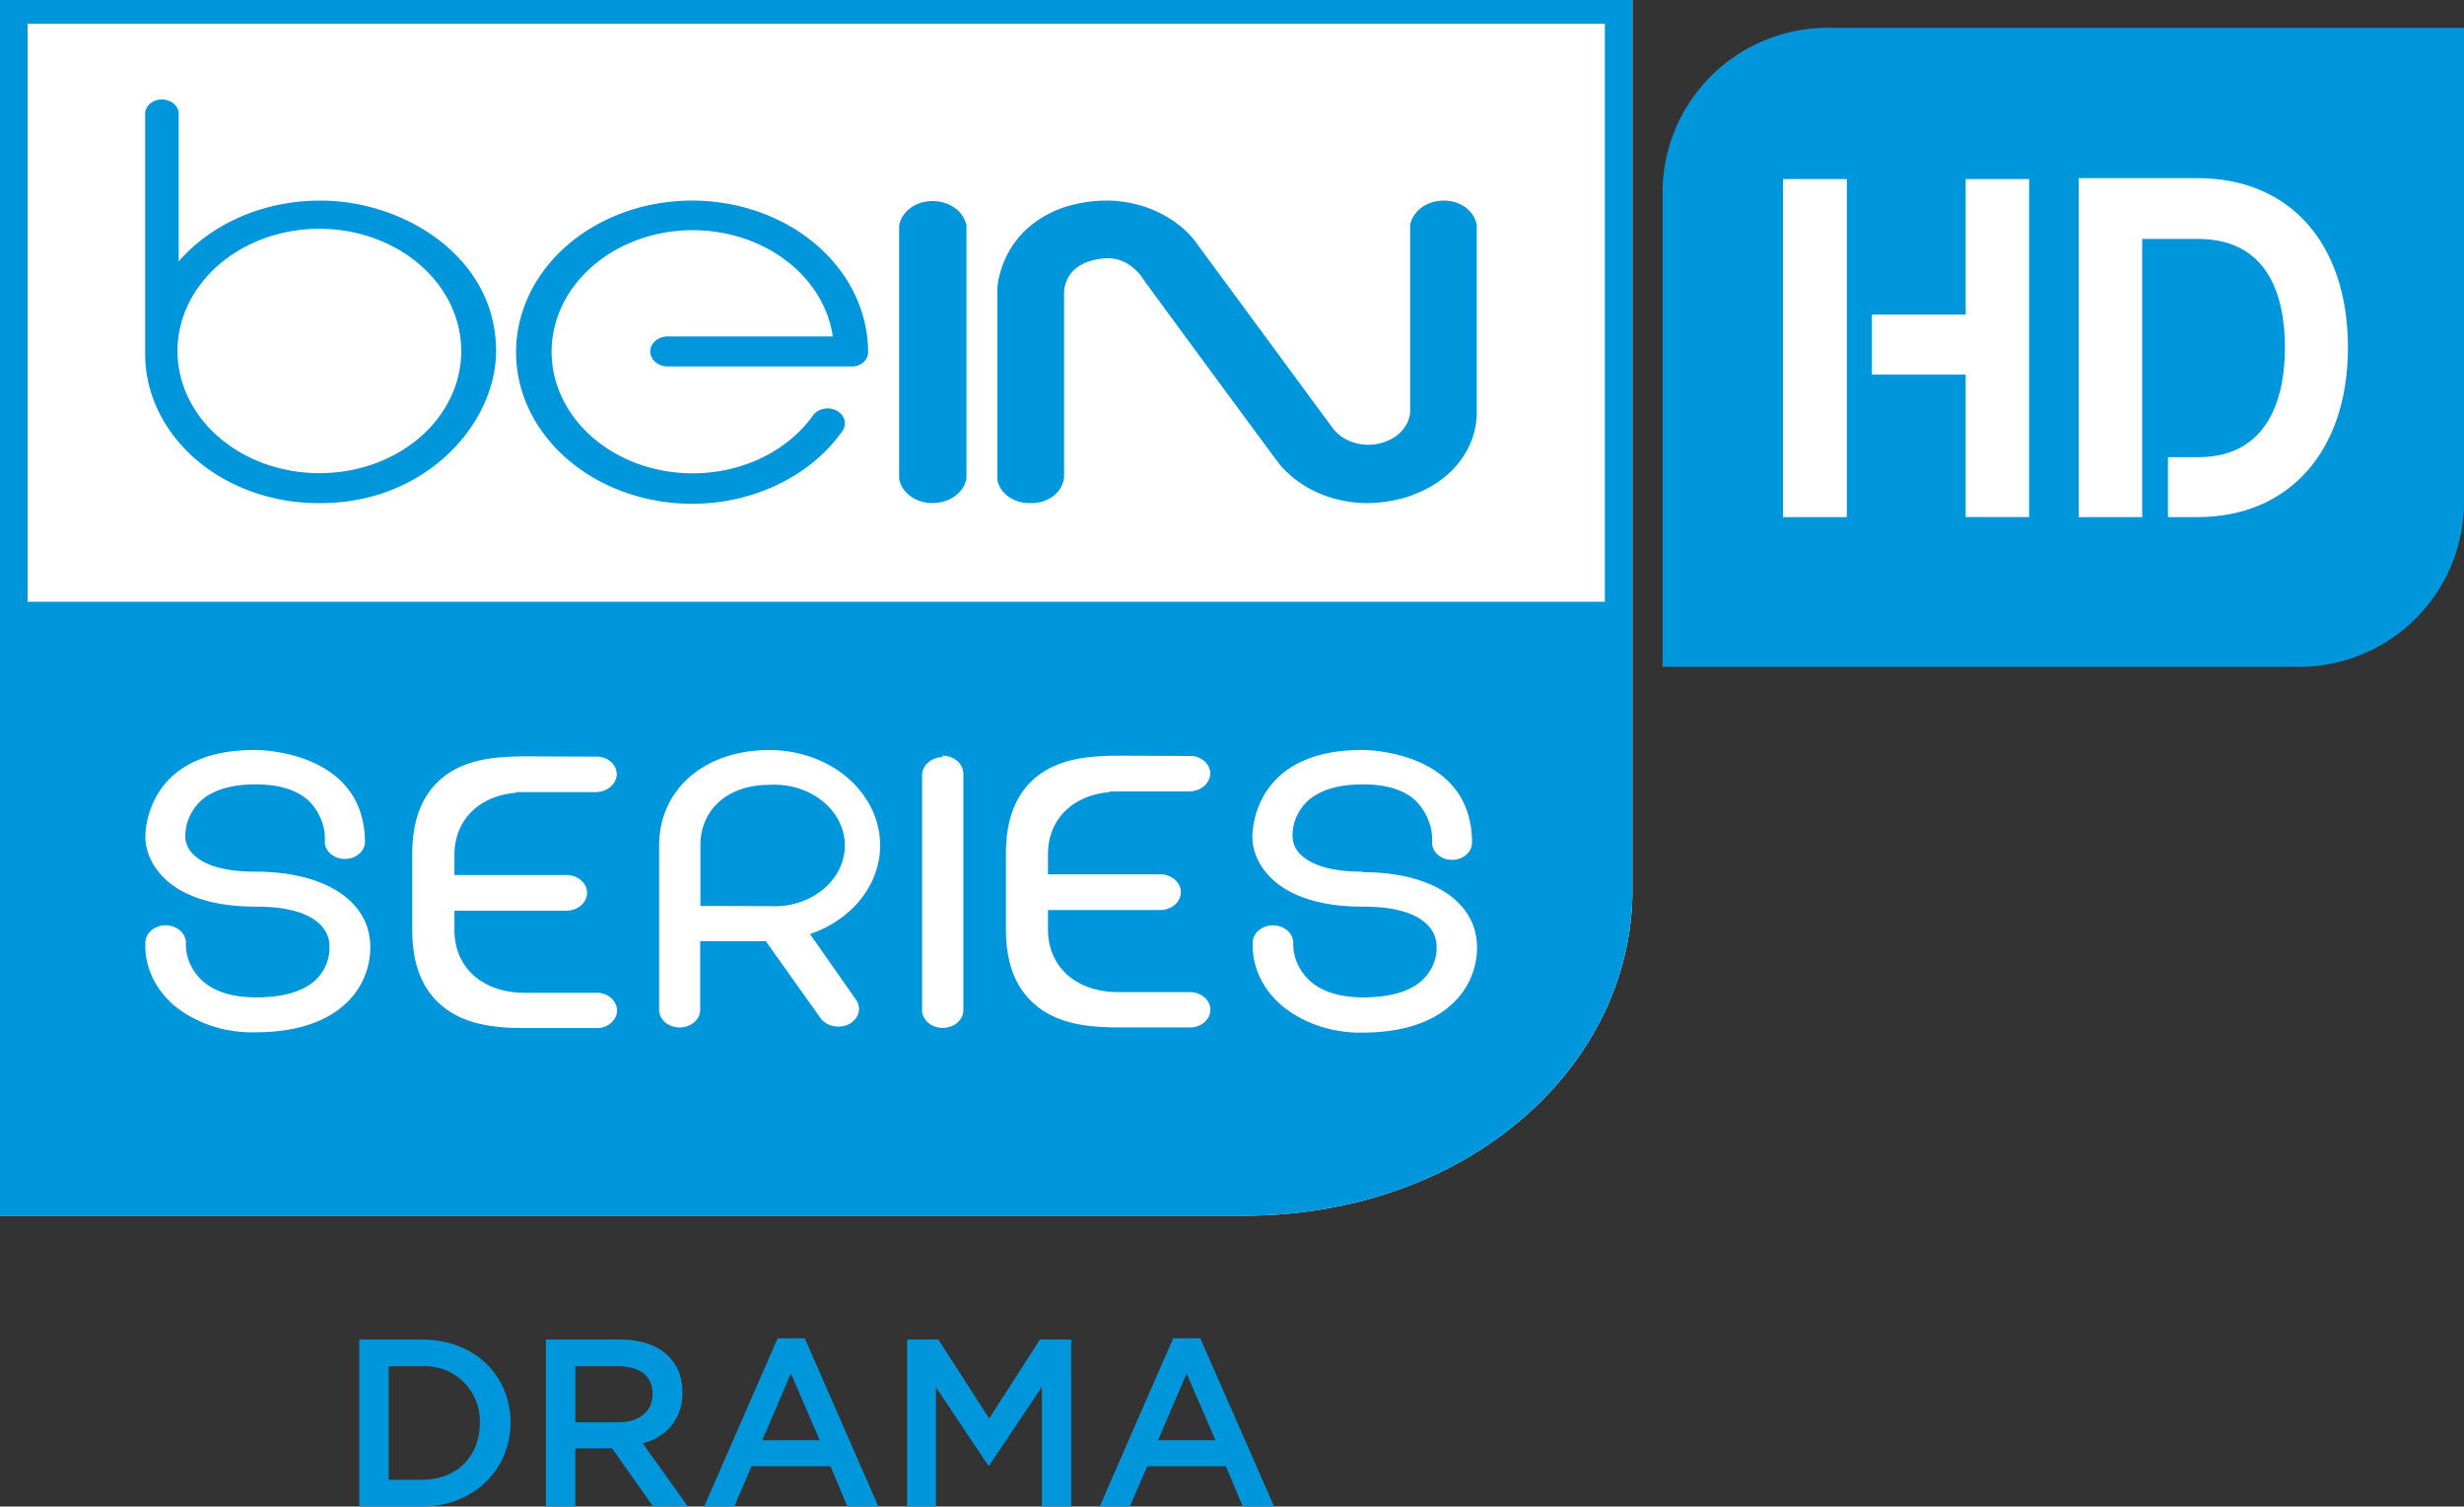 <svg version="1.1" viewBox="0 0 327.13 200.01" xmlns="http://www.w3.org/2000/svg">
 <rect x="0" y="0" width="327.13" height="200.01" fill="#333333" stroke="none"/>
 <defs>
  <style>.cls-1{fill:none;}.cls-2{clip-path:url(#a);}.cls-3{fill:#fff;}.cls-4{fill:#0096dc;}</style>
  <clipPath id="a" transform="translate(0)">
   <rect class="cls-1" width="355.27" height="200" fill="none"/>
  </clipPath>
 </defs>
 <g transform="scale(.937 .807)" data-name="Layer 2">
  <g data-name="Layer 1">
   <g data-name="Series HD1">
    <g class="cls-2" clip-path="url(#a)">
     <g class="cls-2" clip-path="url(#a)">
      <path class="cls-3" d="m0 0v200h176.16c15.7 0 30-6 40.34-16.78a53.08 53.08 0 0 0 14.8-36.15v-147.07z" fill="#fff"/>
      <path class="cls-4" d="m2.13 99v98.84h172.42c33.75 0 54.62-26.84 54.62-52.41v-46.43z" fill="#0096dc"/>
      <path class="cls-4" d="m0 0v200h176.14c15.72 0 30.06-6 40.36-16.78a53.08 53.08 0 0 0 14.8-36.15v-147.07zm174.38 197.38h-170.47v-193.47h223.48v141.38c1.29 12.89-4 25.86-13.27 35.58-10.16 10.64-24.26 16.51-39.74 16.51" fill="#0096dc"/>
      <path class="cls-3" d="m52.47 155.83c0 6.5-4.26 14-16.29 14a16 16 0 0 1-11.67-4.58 13.87 13.87 0 0 1-3.91-10.15 2.87 2.87 0 0 1 5.74 0 8.88 8.88 0 0 0 2.27 6.19c1.75 1.85 4.31 2.79 7.65 2.79h0.06c3.74 0 6.52-0.93 8.3-2.75a7.77 7.77 0 0 0 2.05-5.56 5.29 5.29 0 0 0-1.54-3.93c-1.72-1.78-4.72-2.69-8.89-2.69-12.35 0-15.64-7.21-15.64-11.47 0-1.45 0.43-14.3 15.53-14.3h0.08c0.62 0 15.5 0.18 15.5 15.25a2.85 2.85 0 0 1-5.69 0 9.77 9.77 0 0 0-2.23-6.85c-1.68-1.81-4.21-2.74-7.55-2.74-3.51 0-6.12 0.93-7.85 2.77a8.73 8.73 0 0 0-2.13 6 4.57 4.57 0 0 0 1.43 3.06c1.67 1.67 4.53 2.53 8.52 2.53 9.87 0 16.26 4.87 16.26 12.4m140.6-12.4c-4 0-6.82-0.86-8.52-2.53a4.63 4.63 0 0 1-1.4-3.06 8.46 8.46 0 0 1 2.1-6c1.73-1.84 4.37-2.77 7.84-2.77s5.88 0.93 7.55 2.74a10 10 0 0 1 2.27 6.85 2.83 2.83 0 0 0 5.66 0c0-15.07-14.86-15.25-15.5-15.25h-0.07c-15.12 0-15.55 12.85-15.55 14.3 0 4.26 3.29 11.47 15.63 11.47 4.19 0 7.18 0.91 8.9 2.69a5.48 5.48 0 0 1 1.57 3.93 7.81 7.81 0 0 1-2.11 5.56c-1.75 1.82-4.53 2.75-8.25 2.75-3.37 0-5.93-0.94-7.66-2.79a8.92 8.92 0 0 1-2.29-6.19 2.87 2.87 0 0 0-5.74 0 13.9 13.9 0 0 0 3.94 10.15 16 16 0 0 0 11.56 4.63c12 0 16.28-7.55 16.28-14 0-7.53-6.36-12.4-16.25-12.4m-35.82-13.28h11.27a3 3 0 0 0 3-2.94 2.92 2.92 0 0 0-2.48-2.89l-10.38-0.05c-4.15 0-8.46 0.43-11.67 3.39-3 2.78-4.42 7-4.42 12.73v12.39c0 5.78 1.42 9.93 4.42 12.72 3.29 3.07 7.71 3.47 11.62 3.47h10.38a2.92 2.92 0 0 0-0.06-5.8h-10.4c-6 0-10-4.14-10-10.3v-3.21h15.71a2.94 2.94 0 1 0 0-5.87h-15.71v-3.32c0-5.68 3.45-9.7 8.76-10.21m-84.09 0h11.23a3 3 0 0 0 3-2.94 2.94 2.94 0 0 0-2.48-2.89l-10.38-0.05c-4.18 0-8.5 0.43-11.7 3.39-3 2.78-4.42 7-4.42 12.73v12.39c0 5.78 1.45 10 4.42 12.72 3.29 3.07 7.73 3.47 11.64 3.47h10.4a2.92 2.92 0 0 0-0.05-5.8h-10.43c-6 0-10-4.14-10-10.3v-3.21h15.68a2.94 2.94 0 1 0 0-5.87h-15.68v-3.32c0-5.68 3.44-9.7 8.73-10.21m60.47-5.88a3 3 0 0 0-2.94 3v38.46a2.93 2.93 0 1 0 5.85 0v-38.7a3 3 0 0 0-2.94-3m-12.26 40.19a2.93 2.93 0 0 1 0.32 2.22 3.05 3.05 0 0 1-1.4 1.82 3 3 0 0 1-4-1.1l-7.71-12.59h-9.3v11.28a2.91 2.91 0 0 1-5.82 0v-27c0-9.27 6.44-15.73 15.63-15.73a15.68 15.68 0 0 1 5.75 30.27zm-12.3-15.42a10 10 0 1 0 0-19.95c-5.85 0-9.76 4-9.76 10v9.92z" fill="#fff"/>
      <path class="cls-4" d="m45.43 33a25 25 0 0 0-20.11 10v-24.41a2.38 2.38 0 0 0-4.75 0v40a24.56 24.56 0 0 0 24.86 24.18c14.86 0 24.86-13 24.86-25.06 0-15.29-12.92-24.71-24.86-24.71m-0.08 44.84a20.1 20.1 0 1 1 20-20.1 20.05 20.05 0 0 1-20 20.1m77.65-19.97a2.32 2.32 0 0 1-2.46 2.42h-25.93a2.47 2.47 0 0 1 0-4.94h23.39a20 20 0 1 0-2.77 12.94 2.45 2.45 0 0 1 1.56-1.05 2.36 2.36 0 0 1 1.83 0.37 2.45 2.45 0 0 1 0.71 3.35 24.94 24.94 0 1 1 3.67-13.09m13.94 20.88a4.81 4.81 0 0 1-4.77 4 4.71 4.71 0 0 1-4.77-4v-41.62a4.74 4.74 0 0 1 4.77-4.05 4.84 4.84 0 0 1 4.77 4zm63.25 2.69a17.36 17.36 0 0 1-6.52 1.33 15.4 15.4 0 0 1-12.35-6.36c-1.78-2.72-18.5-29.12-19.23-30.31-0.05-0.08-1.86-3.83-5.44-3.61-6.2 0.54-5.88 5.74-5.88 5.93v30a4.58 4.58 0 0 1-4.69 4.34 4.59 4.59 0 0 1-4.77-3.83v-31.32c0-0.09 0.21-9.7 9.38-13.48 9.38-3.47 16.5 1.76 19 6.12l19.12 30.15a6 6 0 0 0 8 2 5.6 5.6 0 0 0 3-4.71v-30.69a4.79 4.79 0 0 1 4.72-4 4.69 4.69 0 0 1 4.71 4v30.69a14.63 14.63 0 0 1-9.16 13.75" fill="#0096dc"/>
     </g>
    </g>
   </g>
  </g>
 </g>
 <path class="cls-2" transform="translate(220.73 3.694)" d="m0.07 84.836h83.91a21.91 21.91 0 0 0 22.42-21.52v-63.31h-84a21.91 21.91 0 0 0-22.4 21.51v63.32z" clip-path="url(#a)" fill="#0096dc"/>
 <path class="cls-2" d="m245.19 68.65h-8.468v-44.88h8.468zm24.205-44.88h-8.424v18h-12.45v7.965h12.45v18.915h8.424zm22.355 44.88c12.125 0 19.971-8.73 19.971-22.5s-7.654-22.5-19.971-22.5h-15.767v45h8.424v-36.93h7.402c9.49 0 11.547 7.83 11.547 14.43 0 5.43-1.48 14.55-11.547 14.55h-3.982v7.95h3.982" clip-path="url(#a)" fill="#fff" stroke-width="1.49"/>
 <path class="cls-2" transform="translate(47.7 177.68)" d="m8.3 22.33h-8.3v-22.17h8.3c7 0 11.78 4.78 11.78 11s-4.84 11.17-11.78 11.17zm0-18.62h-4.4v15.07h4.4c4.66 0 7.7-3.13 7.7-7.5a7.28 7.28 0 0 0-7.7-7.57z" clip-path="url(#a)" fill="#0096dc"/>
 <path class="cls-2" transform="translate(47.7 177.68)" d="m39.01 22.33-5.45-7.73h-4.88v7.73h-3.9v-22.17h9.89c5.1 0 8.23 2.69 8.23 7a6.64 6.64 0 0 1-5.29 6.75l6 8.39zm-4.66-18.62h-5.67v7.44h5.7c2.79 0 4.56-1.46 4.56-3.74 0-2.44-1.71-3.7-4.59-3.7z" clip-path="url(#a)" fill="#0096dc"/>
 <path class="cls-2" transform="translate(47.7 177.68)" d="m68.92 22.33h-4.12l-2.25-5.35h-10.48l-2.28 5.35h-4l9.75-22.33h3.61zm-11.62-17.67-3.8 8.87h7.63z" clip-path="url(#a)" fill="#0096dc"/>
 <path class="cls-2" transform="translate(47.7 177.68)" d="m83.63 16.88h-0.13l-6.94-10.39v15.84h-3.83v-22.17h4.15l6.75 10.48 6.74-10.48h4.15v22.17h-3.89v-15.9z" clip-path="url(#a)" fill="#0096dc"/>
 <path class="cls-2" transform="translate(47.7 177.68)" d="m121.46 22.33h-4.16l-2.25-5.35h-10.44l-2.31 5.35h-4l9.75-22.33h3.61zm-11.62-17.67-3.8 8.87h7.63z" clip-path="url(#a)" fill="#0096dc"/>
</svg>
